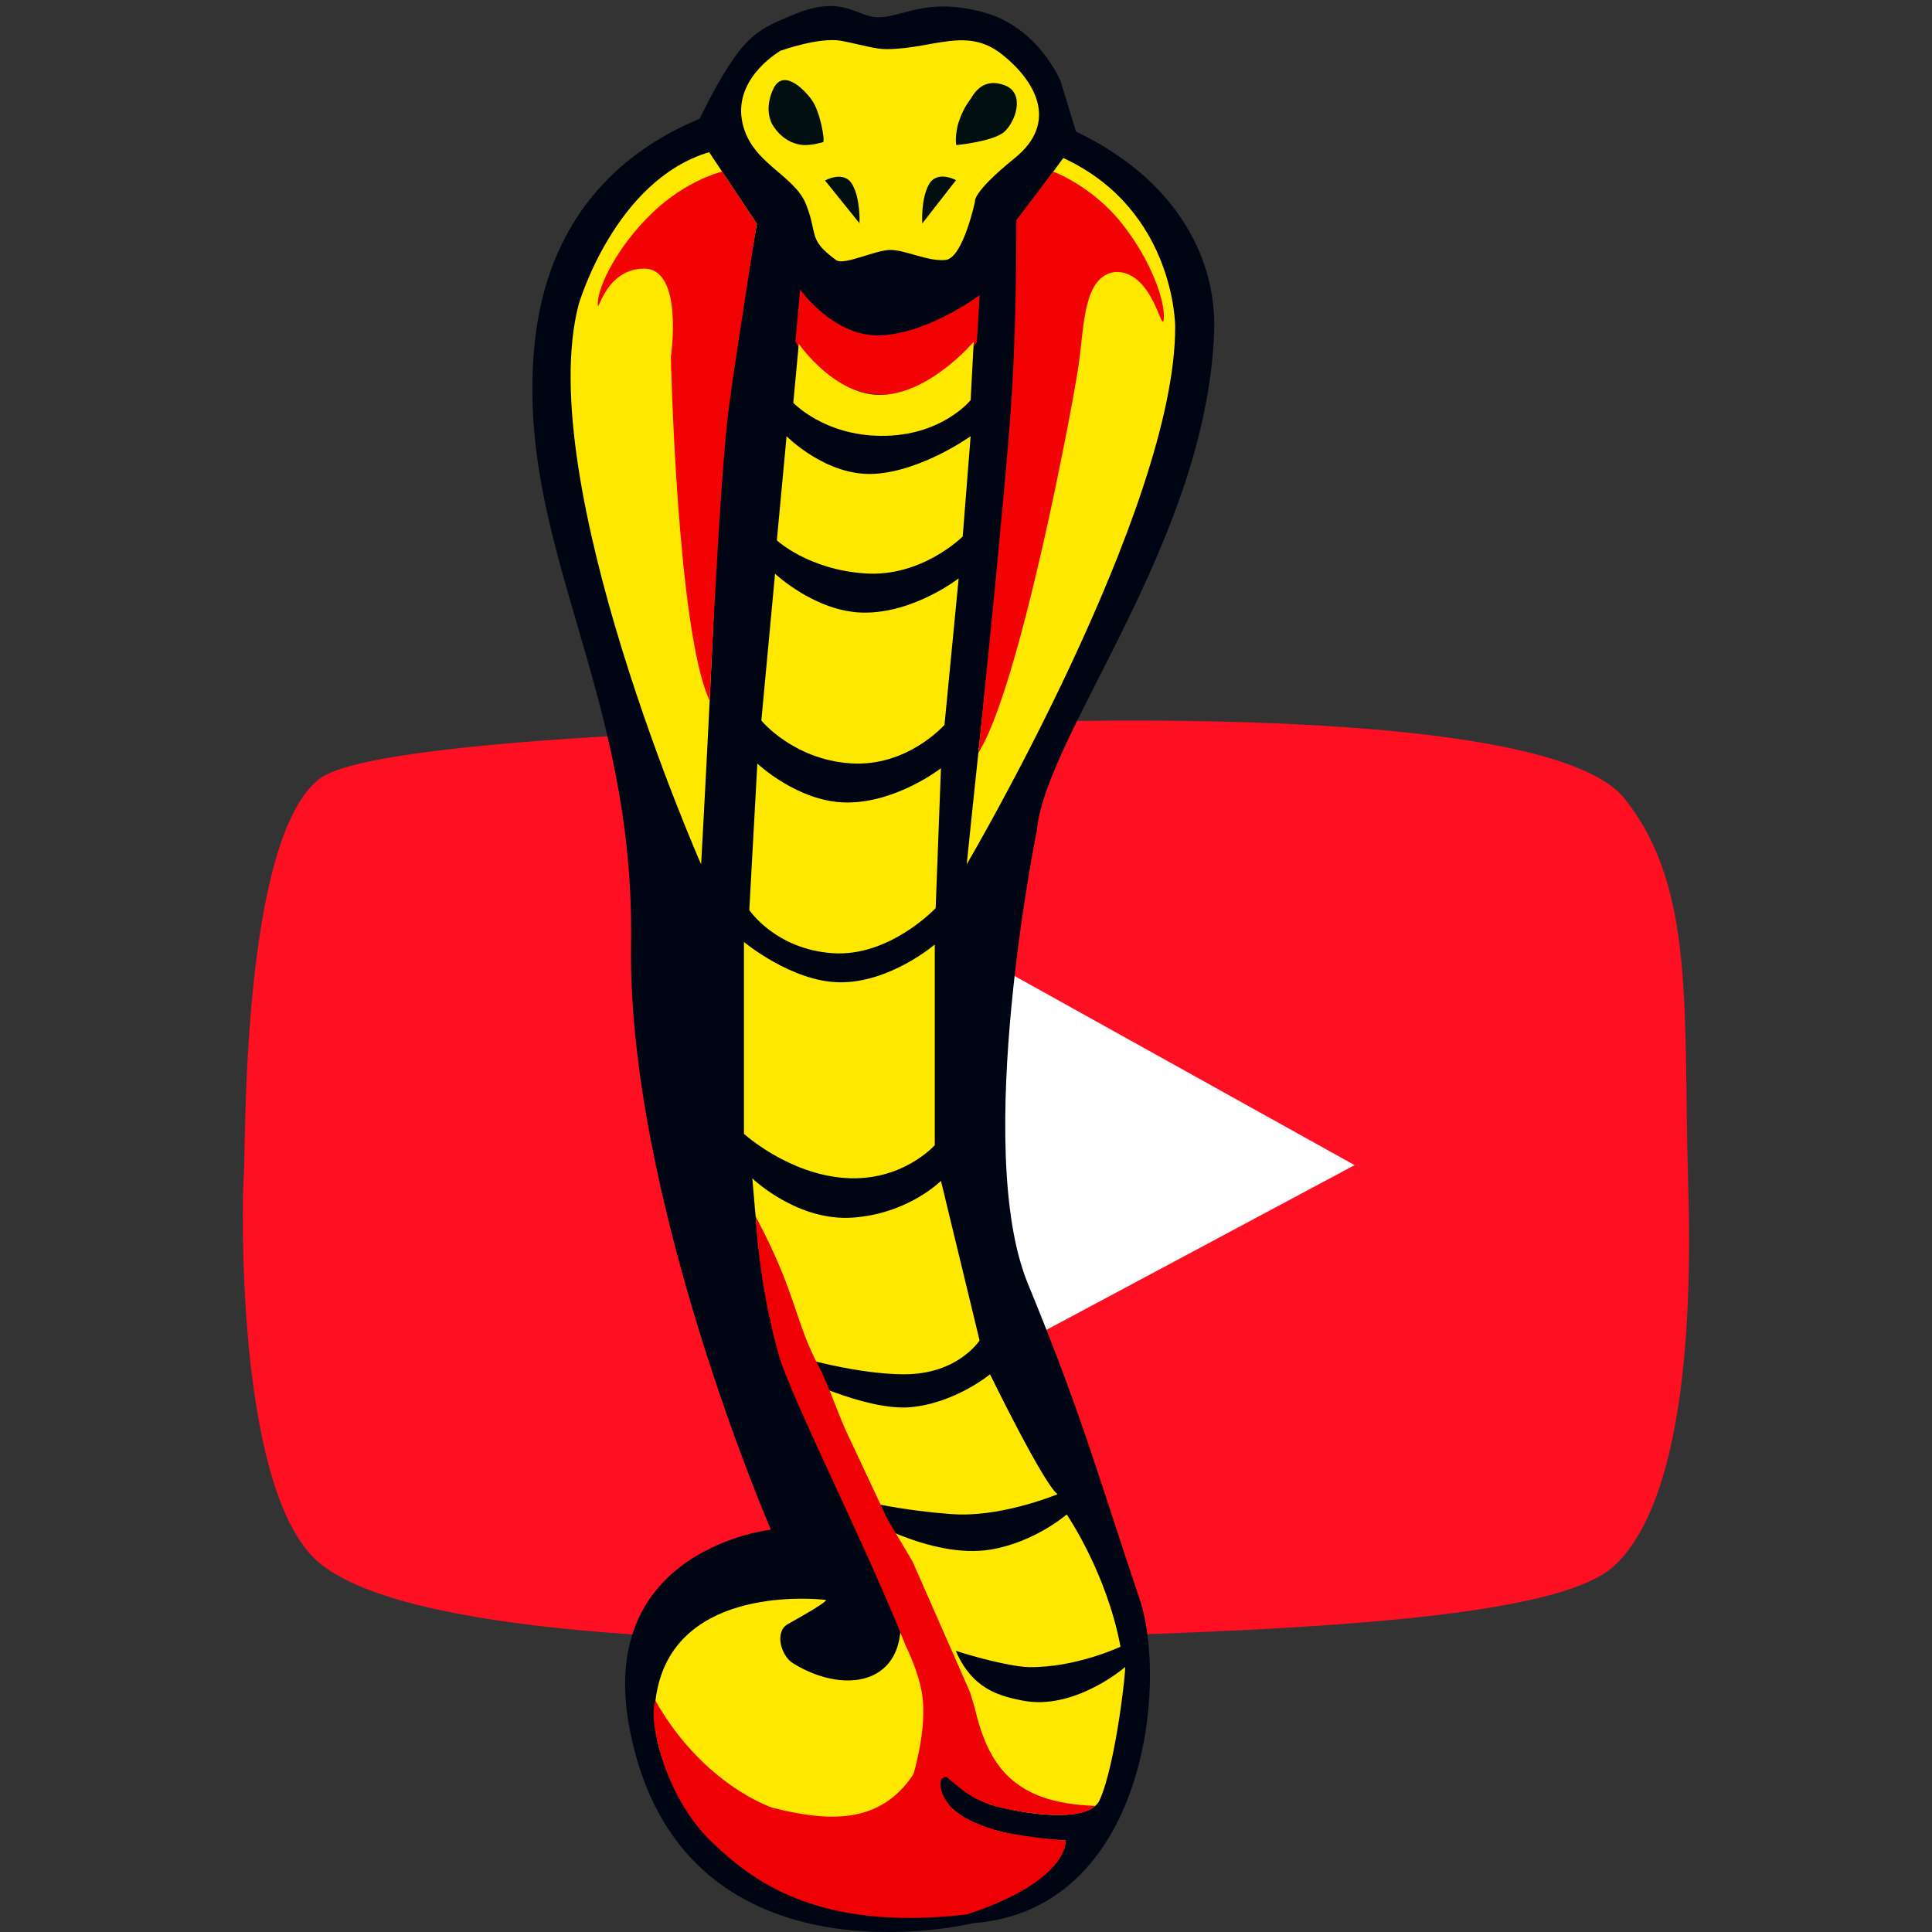 <?xml version="1.0" encoding="UTF-8"?>
<svg id="Layer_2" data-name="Layer 2" xmlns="http://www.w3.org/2000/svg" viewBox="0 0 300 300">
  <rect x="0" y="0" width="300" height="300" fill="#333333" stroke="none"/>
  <path d="m122.02,206.71c3.53,16.06,9.19,27.05,19.81,46.79-.01-.49-.03-.99-.04-1.48-6.03-15.35-16.16-28.94-19.76-45.31Z" style="fill: #fe1022;"/>
  <path d="m146.66,112.55s92.61-4.78,105.59,11.45c11.14,13.92,9.07,33.1,9.9,60.32.82,27.22-2.17,50.11-11.45,58.78s-52.24,10.21-98.68,11.45c-46.08,1.23-92.12-1.48-103.32-12.68-12.17-12.17-11.14-55.99-10.83-59.7s-.48-51.85,11.76-61.25c9.8-7.53,97.03-8.35,97.03-8.35Z" style="fill: #fe1022;"/>
  <path d="m136.74,2.68c3.78-.23,7.38-3.09,15.98-.77s12,10.78,12,10.78l3.4,11.18-61.87-.21s4.19-10,8.4-15.57c2.78-3.67,5.85-4.65,8.19-5.66,8.35-3.61,10.11.48,13.89.25Z" style="fill: #000514;"/>
  <polygon points="210.34 180.92 151.1 147.97 152.18 212.01 210.34 180.92" style="fill: #fff;"/>
  <path d="m136.25,13.87c36.8,1.09,52.97,19.5,52.28,37.74-1.24,32.48-26.13,62.38-27.53,77.34,0,0-10.05,49.34-1.39,70.38s11.29,31.09,17.32,48.88c4.49,13.24.93,48.4-25.83,50.42,0,0-45.52,11.2-53.36-30.32-5.26-27.84,21.96-30.78,21.96-30.78,0,0-22.32-51.56-21.71-90.95.62-39.39-17.74-61.46-15.05-92.39,2.68-30.93,28.87-41.04,53.31-40.32Z" style="fill: #000514;"/>
  <path d="m124.26,44.96s4.79,7.58,12.68,7.11,15.18-6.24,15.18-6.24c0,0-2.12,38.56-4.74,56.82,0,0-6.19,73.47,1.55,95.28,0,0,9.31,25.21,13.92,31.86,5.36,7.73,18.87,34.54,6.91,51.25-8.73,12.2-30.95,16.41-43.72,11.86-24.75-8.82-26.14-25.37-22.58-34.03,0,0,6.65-10.94,18.72-11.14,3.15-.05,5.41,1.08,5.41,1.08,0,0-10.36,5.93-3.45,9.38s14.59,2.89,15.11-5.16c.52-8.04-17.32-34.7-20-48.52s-3.74-61.51-2.68-77.13l7.71-82.44Z" style="fill: #000514;"/>
  <path d="m110.11,23.62l7.42,11.14s-6.5,34.96-6.19,42.23c.31,7.27-2.47,57.23-2.47,57.23,0,0-26.2-59.39-19.02-86.93,0,0,5.57-19.26,20.26-23.66Z" style="fill: #ffe800;"/>
  <path d="m165.1,24.54l-7.09,9.65s-.17,35.88-1.48,43.03c-1.31,7.16-6.42,56.99-6.42,56.99,0,0,32.49-55.19,32.37-83.52,0,0,0-18.12-17.37-26.15Z" style="fill: #ffe800;"/>
  <path d="m121.32,7.84s6.01-2.15,9.38-1.49,5.22,1.3,7.04,1.28c7.22-.06,12.36-3.51,17.79.77,5.5,4.34,8.76,10.71,2.06,16.13s-6.19,6.76-6.19,6.76c0,0-1.86,8.76-4.54,9.07s-6.24-1.55-8.59-1.55-7.23,2.46-8.43,1.58c-4.43-3.23-2.79-3.83-4.66-8.61-1.86-4.78-8.9-6.48-9.99-13.21s6.11-10.75,6.11-10.75Z" style="fill: #ffe800;"/>
  <path d="m119.82,19.13s1.62,3.36,5.26,3.4c1.41-.09,1.14-.07,2.75-.46.27-.35-.46-4.76-1.82-6.61s-4.49-4.79-5.95-1.62-.23,5.29-.23,5.29Z" style="fill: #010f10;"/>
  <path d="m150.89,15.11c-.48.74-1.41,1.74-2.17,4.31-.51,2.29-.21,3.11-.21,3.11,0,0,5.61-.54,7.37-2.01s3.41-6.02.15-7.27-4.67,1.12-5.16,1.86Z" style="fill: #010f10;"/>
  <path d="m143.21,34.7l5.24-6.73s-2.97-1.62-4.23.7-1.01,6.03-1.01,6.03Z" style="fill: #010f10;"/>
  <path d="m133.46,34.67l-5.35-6.64s2.94-1.67,4.24.62,1.11,6.01,1.11,6.01Z" style="fill: #010f10;"/>
  <path d="m112.13,26.65s-5.48,1.25-10.84,6.4-8.35,11.24-8.46,13.92.82-5.16,7.11-5.26,4.23,13.71,4.23,13.71c0,0,.95,42.6,6.02,53.37,0,0,1.61-35.23,3-45.59,1.28-9.5,4.33-28.46,4.33-28.46l-5.4-8.1Z" style="fill: #f20203;"/>
  <path d="m163.54,26.65s5.94,2.15,10.59,7.96c4.65,5.81,6.83,12.23,6.58,14.9s-1.67-7.53-7.55-7.28c-4.93.64-4.79,8.23-5.67,14.44s-9.16,50.22-15.58,60.24c0,0,4.15-39.76,5.14-54.7.87-13.14.76-28.01.76-28.01l5.73-7.54Z" style="fill: #f20203;"/>
  <path d="m122.13,67.73s6.18,6.26,13.6,5.85,14.99-5.85,14.99-5.85l-1.23,15.57s-6.33,6.36-15.19,5.74c-8.87-.62-13.67-5.14-13.67-5.14l1.51-16.18Z" style="fill: #ffe800;"/>
  <path d="m124.26,44.96s5.26,7.53,12.68,7.11,15.18-6.24,15.18-6.24l-.43,7.22s-5.11,8.29-14.51,8.25c-8.89-.04-13.68-8.25-13.68-8.25l.76-8.09Z" style="fill: #f20203;"/>
  <path d="m124.03,53.38s5.73,8.34,13.16,7.93,14.01-8.25,14.01-8.25l-.48,9.07s-4.47,5.6-13.87,5.55c-8.89-.04-13.67-5.14-13.67-5.14l.86-9.16Z" style="fill: #ffe800;"/>
  <path d="m120.35,89.09s6.3,5.94,13.73,6.04c7.84.1,14.78-5.32,14.78-5.32l-2.2,22.74s-5.77,6.6-14.64,5.98-13.8-6.64-13.8-6.64l2.13-22.81Z" style="fill: #ffe800;"/>
  <path d="m117.6,118.57s6.3,5.94,13.73,6.04c7.84.1,14.78-5.32,14.78-5.32l-.82,21.72s-7.15,7.62-16.02,7-12.92-6.7-12.92-6.7l1.25-22.75Z" style="fill: #ffe800;"/>
  <path d="m115.52,146.27s7.4,6.17,14.84,6.26c7.84.1,14.79-5.87,14.79-5.87v31.16s-5.05,5.72-13.92,5.1c-8.87-.62-15.71-6.86-15.71-6.86v-29.8Z" style="fill: #ffe800;"/>
  <path d="m116.82,182.98s6.95,6.71,15.61,6.09,13.68-5.71,13.68-5.71l6,24.78s-3.34,5.26-11.69,5.26-18.87-3.4-18.87-3.4c0,0-3.02-10.36-3.56-14.69-.46-3.7-1.17-12.33-1.17-12.33Z" style="fill: #ffe800;"/>
  <path d="m153.73,213.4s8.33,17.07,10.49,18.62c0,0-7.79,3.25-15.06,3.15-3.47-.05-15.75-1.47-18.83-3.51-.82-.54-7.39-18.25-7.39-18.25,0,0,11.45,5.72,18.41,5.1s12.37-5.1,12.37-5.1Z" style="fill: #ffe800;"/>
  <path d="m165.64,235.16s6.19,9.01,8.35,20.54c0,0-6.96,3.28-14.23,3.17-3.47-.05-14.25-2.98-17.32-5.03-.82-.54-9.28-18.68-9.28-18.68,0,0,11.29,7,20.64,5.46,6.89-1.14,11.84-5.46,11.84-5.46Z" style="fill: #ffe800;"/>
  <path d="m128.21,248.43s-21.5-2.71-25.83,12.61,10.98,31.86,37.28,33.56,25.68-8.82,25.83-8.82-19.64-.31-19.57-9.28c.03-3.08,3.25,2.47,8.43,3.87,6.48,1.74,14.9,2.45,16.4-.85,2.55-5.65,4.18-20.88,3.94-20.65s-7.98,6.75-15.87,5.2c-4.13-.81-9.96-2.11-11.89-12.94l-7.43-2.74c2.48,13.18-8.02,15.08-16.39,9.86-1.86-1.16-2.87-4.89-.79-6.05,6.92-3.85,5.89-3.77,5.89-3.77Z" style="fill: #ffe800;"/>
  <path d="m101.77,264.1c-.75,1.93.11,5.95.86,8.29,0,0,1.93,7.98,8.04,13.78,6.11,5.8,16.2,13.83,39.46,11.1,15.98-5.23,15.36-11.49,15.36-11.49,0,0-6.03-.39-10.61-1.5-3.83-1.24-5.09-1.84-7.06-3.49-1.57-1.84-1.86-3.03-1.77-4.08.04-.52.65-1,1.05-.68,3.23,2.6,4.54,4.39,12.88,5.48,5.33.7,8.73.27,10.08-1.1-12.81-.38-16.67-6.46-18.72-15.28-.23-.78-.47-1.55-.7-2.33-2.47-5.62-6.45-14.67-8.92-20.29-1.32-2.22-2.63-4.44-3.95-6.67-2.01-4.29-4.02-8.57-6.03-12.86h0c-1.4-2.84-3.2-8.19-4.46-10.53-3.94-7.3-3.49-11.45-9.94-23.56,0,0,.4,10.11,3.54,21.36,1.86,6.68,13.73,29.96,19.76,45.31,0,0,2.03,4,2.57,7.68.77,5.31-1.38,12.27-1.38,12.27-5.27,7.98-13.48,7.3-21.87,5.2,0,0-10.71-3.45-18.19-16.63Z" style="fill: #ef0003;"/>
</svg>